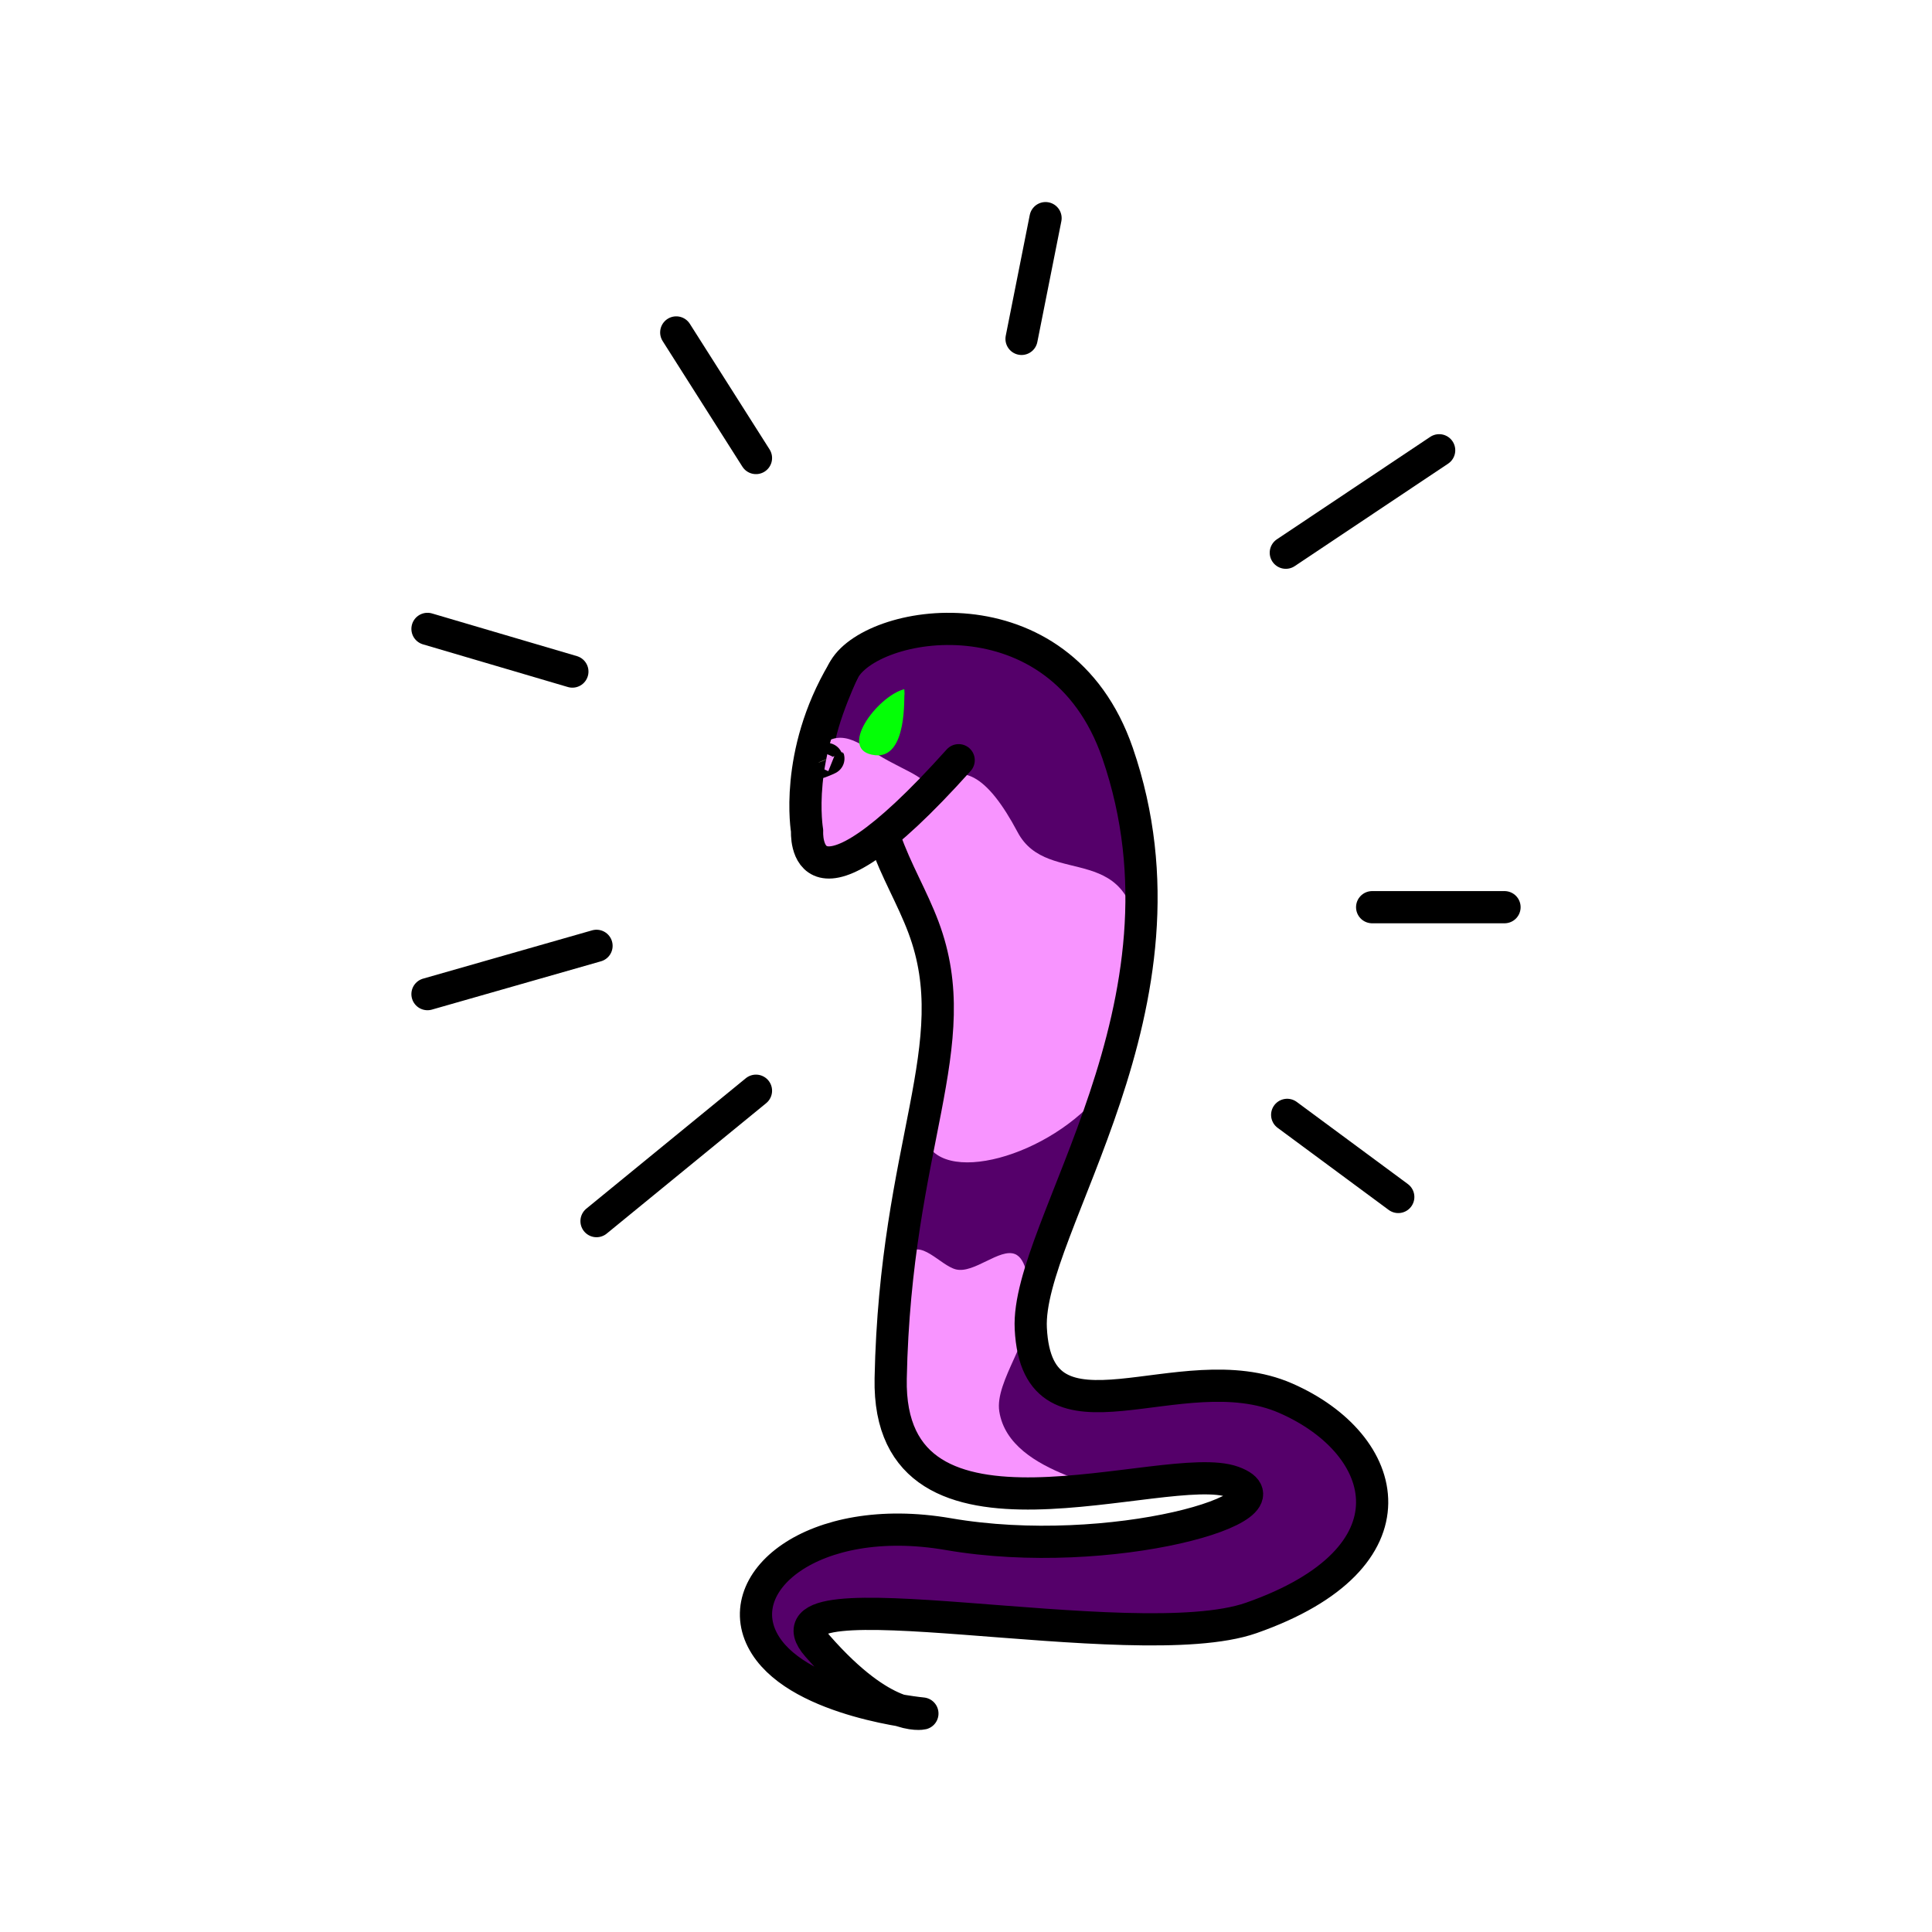 <?xml version="1.0" encoding="utf-8"?>
<!-- Generator: Adobe Illustrator 19.0.0, SVG Export Plug-In . SVG Version: 6.00 Build 0)  -->
<svg version="1.1" id="Layer_1" xmlns="http://www.w3.org/2000/svg" xmlns:xlink="http://www.w3.org/1999/xlink" x="0px" y="0px"
	 viewBox="175.355 414.839 600 600" enable-background="new 175.355 414.839 600 600" xml:space="preserve">
<g id="Layer_2">
	<path fill="#55006A" d="M462.168,702.862c13.714,36.683-8.732,67.079-10.204,140.057c-1.209,60.022,85.324,24.493,106.328,32.164
		c21.003,7.671-38.195,24.872-88.413,16.196c-42.146-7.283-69.029,15.338-56.772,34.573c11.222,17.609,48.707,21.134,48.707,21.134
		s-11.754,2.836-32.583-20.958c-20.829-23.794,98.163,4.069,134.695-8.721c53.038-18.567,43.55-53.87,10.72-68.244
		c-32.831-14.374-77.147,18.858-79.172-21.644c-1.563-31.266,54.003-100.29,26.946-178.73
		c-17.947-52.027-77.395-41.498-85.258-25.289c-0.685,1.412-7.223,9.191-5.673,17.092c1.033,5.271,9.945,10.884,10.874,13.642
		C449.989,676.791,462.168,702.862,462.168,702.862z"/>
	<path fill="#F894FF" d="M463.353,706.296c0,0,2.244,38.482-0.886,54.508c-4.372,22.388,28.521,17.554,48.566-0.104
		c14.826-13.061,18.019-34.504,17.863-50.027c-0.367-36.513-27.937-19.353-37.505-37.386c-9.568-18.032-17.824-22.199-25.894-14.157
		c-8.07,8.041-21.242,10.213-3.33,43.733"/>
	<path fill="#F894FF" d="M490.562,804.299c3.629,1.463,4.258,8.444,4.793,14.52c0.989,11.208-11.142,24.902-9.661,34.347
		c1.628,10.381,11.585,16.078,20.687,19.783c9.605,3.912,20.771,3.081,30.481,0.066c1.231,7.894-17.937,3.916-23.099,4.483
		c-15.895,1.747-18.017,2.706-34.313-0.851c-11.09-2.421-17.478-7.564-21.754-17.79c-3.812-9.113-2.759-16.854-2.9-26.326
		c-0.134-8.933,1.525-7.099,2.341-15.871c0.338-3.638-2.399-8.516-0.125-11.849c3.95-5.787,10.366,3.08,15.25,4.258
		C477.849,810.416,485.833,802.393,490.562,804.299z"/>
	<path fill="none" stroke="#000000" stroke-width="10" stroke-linecap="round" stroke-linejoin="round" stroke-miterlimit="10" d="
		M462.168,702.862c13.714,36.683-8.732,67.079-10.204,140.057c-1.209,60.022,85.324,24.493,106.328,32.164
		c21.003,7.671-38.195,24.872-88.413,16.196c-42.146-7.283-69.029,15.338-56.772,34.573c11.222,17.609,48.707,21.134,48.707,21.134
		s-11.754,2.836-32.583-20.958c-20.829-23.794,98.163,4.069,134.695-8.721c53.038-18.567,43.55-53.87,10.72-68.244
		c-32.831-14.374-77.147,18.858-79.172-21.644c-1.563-31.266,54.003-100.29,26.946-178.73
		c-17.947-52.027-77.395-41.498-85.258-25.289c-0.685,1.412-9.304,20.054-7.767,27.966c0.531,2.737,5.459,9.652,7.892,10.283
		c7.864,2.04,10.658,7.219,12.998,13.982C453.535,685.025,458.707,693.606,462.168,702.862z"/>
	<path fill="#F894FF" d="M426.846,650.721c-5.412,8.408-4.053,25.598,3.326,31.467c7.379,5.869,32.858-19.807,32.858-19.807
		c3.179-5.517-5.799-7.457-15.022-13.137C441.244,645.08,434.307,639.125,426.846,650.721z"/>
	<path fill="none" stroke="#000000" stroke-width="10" stroke-linecap="round" stroke-linejoin="round" stroke-miterlimit="10" d="
		M437.162,623.4c-15.307,25.803-11.157,49.463-11.157,49.463s-2.152,32.993,47.074-21.933"/>
	
		<ellipse fill="#9B927B" stroke="#000000" stroke-width="10" stroke-linecap="round" stroke-linejoin="round" stroke-miterlimit="10" cx="457.914" cy="658.315" rx="0" ry="1.667"/>
	
		<ellipse transform="matrix(0.376 0.927 -0.927 0.376 872.168 6.872)" fill="#9B927B" stroke="#000000" stroke-width="10" stroke-linecap="round" stroke-linejoin="round" stroke-miterlimit="10" cx="430.984" cy="650.7" rx="0.061" ry="1.719"/>
</g>
<path fill="#04FF06" d="M456.276,630.421c-0.339-0.222,1.176,20.086-9.156,18.953c-12.119-1.329,0.733-18.391,9.073-20.505
	L456.276,630.421z"/>
<line fill="none" stroke="#000000" stroke-width="10" stroke-linecap="round" stroke-linejoin="round" stroke-miterlimit="10" x1="410.129" y1="753.573" x2="360.611" y2="794.07"/>
<line fill="none" stroke="#000000" stroke-width="10" stroke-linecap="round" stroke-linejoin="round" stroke-miterlimit="10" x1="308.114" y1="723.574" x2="360.611" y2="708.575"/>
<line fill="none" stroke="#000000" stroke-width="10" stroke-linecap="round" stroke-linejoin="round" stroke-miterlimit="10" x1="308.114" y1="610.147" x2="353.111" y2="623.4"/>
<line fill="none" stroke="#000000" stroke-width="10" stroke-linecap="round" stroke-linejoin="round" stroke-miterlimit="10" x1="385.37" y1="518.084" x2="410.129" y2="557.082"/>
<line fill="none" stroke="#000000" stroke-width="10" stroke-linecap="round" stroke-linejoin="round" stroke-miterlimit="10" x1="500.059" y1="482.586" x2="492.605" y2="520.084"/>
<line fill="none" stroke="#000000" stroke-width="10" stroke-linecap="round" stroke-linejoin="round" stroke-miterlimit="10" x1="574.676" y1="586.489" x2="622.3" y2="554.675"/>
<line fill="none" stroke="#000000" stroke-width="10" stroke-linecap="round" stroke-linejoin="round" stroke-miterlimit="10" x1="601.488" y1="696.575" x2="642.597" y2="696.575"/>
<line fill="none" stroke="#000000" stroke-width="10" stroke-linecap="round" stroke-linejoin="round" stroke-miterlimit="10" x1="575.1" y1="761.072" x2="609.599" y2="786.571"/>
</svg>
